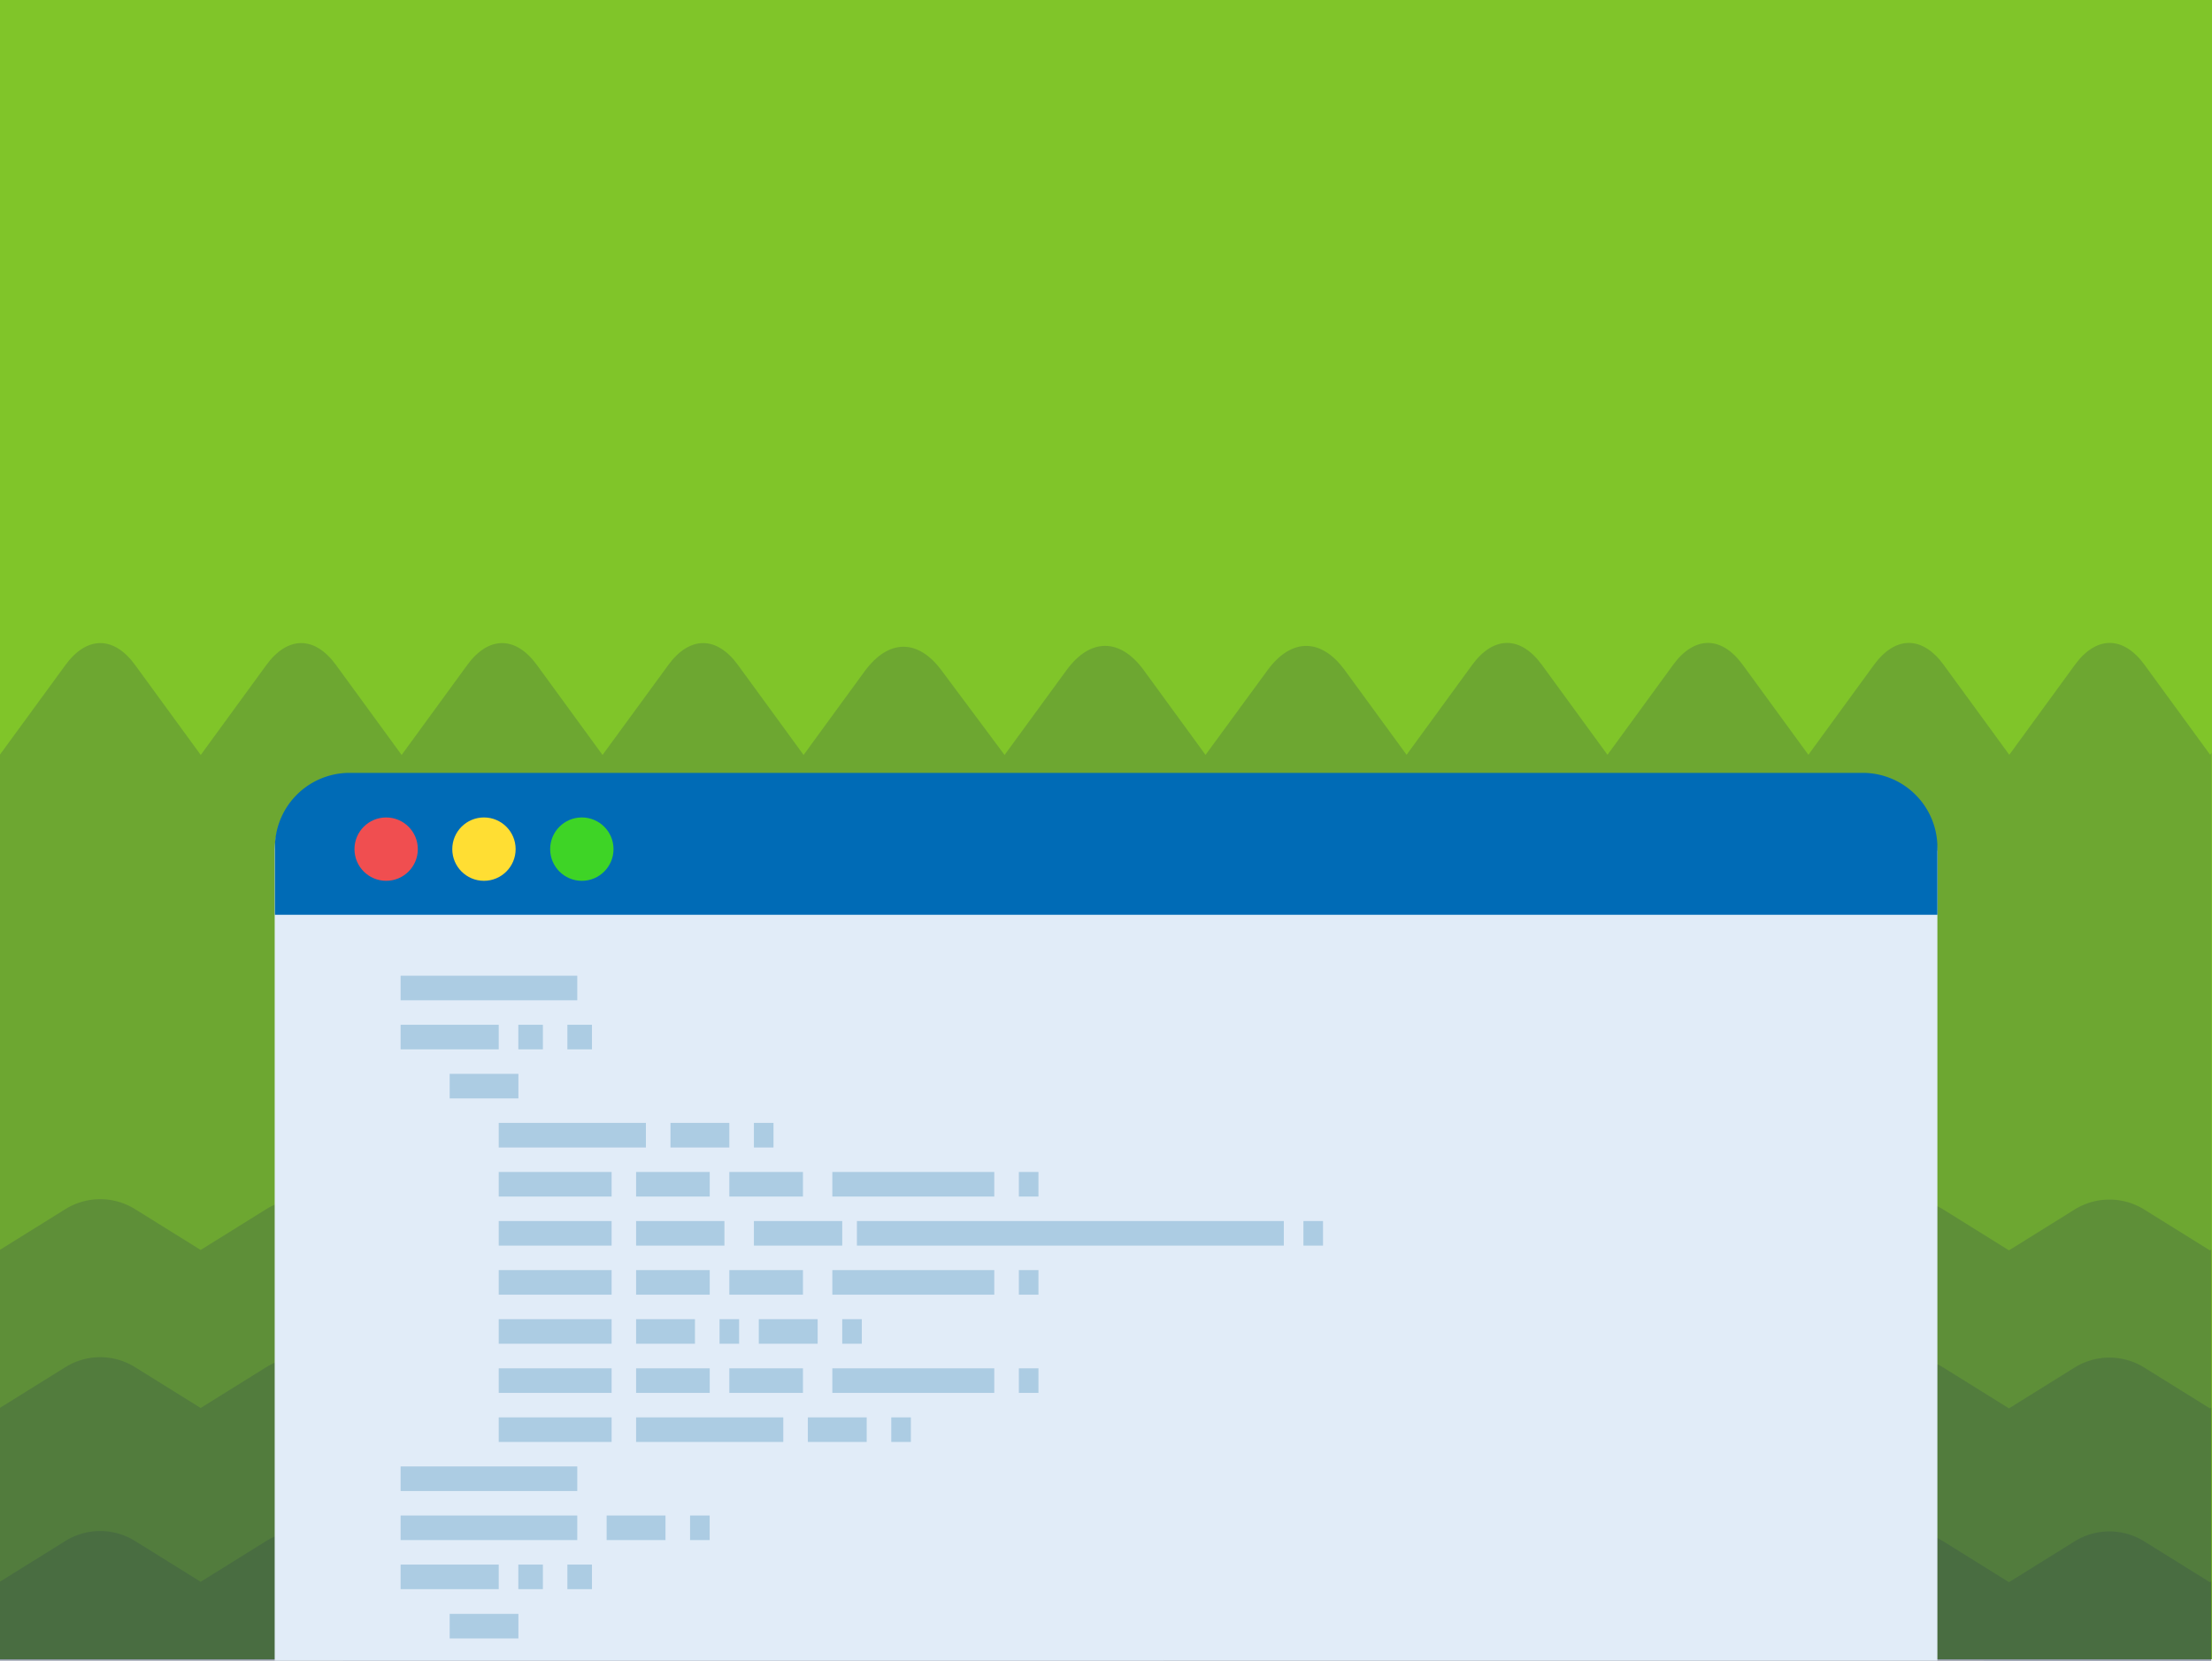 <svg xmlns="http://www.w3.org/2000/svg" viewBox="0 0 280 210.18"><defs><style>.cls-1{fill:#80c529;}.cls-2{fill:#283655;opacity:0.21;}.cls-3{fill:#e1ecf8;}.cls-4{fill:#006bb6;}.cls-5{fill:#accce3;}.cls-6{fill:#f04e50;}.cls-7{fill:#ffde33;}.cls-8{fill:#3ed426;}</style></defs><title>background_image_46</title><g id="Layer_2" data-name="Layer 2"><g id="Layer_1-2" data-name="Layer 1"><rect class="cls-1" width="280" height="210"/><path class="cls-2" d="M0,210.18v-52l8.28-5.15a8.35,8.35,0,0,1,8.81,0l8.31,5.17,8.31-5.17a8.35,8.35,0,0,1,8.81,0l8.31,5.17,8.31-5.17a8.35,8.35,0,0,1,8.81,0l8.31,5.17,8.31-5.17a8.35,8.35,0,0,1,8.81,0l8.31,5.17,7.75-4.82a9.25,9.25,0,0,1,9.69,0l8,4.87,7.83-4.87a9.25,9.25,0,0,1,9.78,0l7.82,4.87,7.86-4.87a9.25,9.25,0,0,1,9.76,0l7.83,4.87,8.31-5.17a8.35,8.35,0,0,1,8.81,0l8.31,5.17,8.31-5.17a8.35,8.35,0,0,1,8.81,0l8.31,5.17,8.31-5.17a8.35,8.35,0,0,1,8.81,0l8.31,5.17,8.31-5.17a8.35,8.35,0,0,1,8.81,0l8.31,5.17.18-.11v52.06Z"/><path class="cls-2" d="M0,210V95.5L8.29,84.16c2.7-3.69,6.12-3.69,8.81,0l8.31,11.39,8.31-11.39c2.7-3.69,6.12-3.69,8.81,0l8.31,11.39,8.31-11.39c2.7-3.69,6.12-3.69,8.81,0l8.31,11.39L84.6,84.16c2.7-3.69,6.12-3.69,8.81,0l8.31,11.39,7.75-10.62c3-4.06,6.71-4.1,9.69-.11l8,10.73L135,84.82c3-4.1,6.78-4.1,9.78,0l7.82,10.72,7.86-10.73c3-4.08,6.77-4.08,9.76,0l7.83,10.72,8.31-11.39c2.7-3.69,6.12-3.69,8.81,0l8.31,11.39,8.31-11.39c2.7-3.69,6.12-3.69,8.81,0l8.31,11.39,8.31-11.39c2.7-3.69,6.12-3.69,8.81,0l8.31,11.39,8.31-11.39c2.7-3.69,6.12-3.69,8.81,0l8.31,11.39c.07-.07.12-.17.18-.24V210Z"/><path class="cls-2" d="M0,210.18v-32l8.28-5.15a8.35,8.35,0,0,1,8.81,0l8.31,5.17,8.31-5.17a8.35,8.35,0,0,1,8.81,0l8.31,5.17,8.31-5.17a8.35,8.35,0,0,1,8.81,0l8.31,5.17,8.31-5.17a8.35,8.35,0,0,1,8.81,0l8.31,5.17,7.75-4.82a9.25,9.25,0,0,1,9.69,0l8,4.87,7.83-4.87a9.25,9.25,0,0,1,9.78,0l7.82,4.87,7.86-4.87a9.25,9.25,0,0,1,9.76,0l7.83,4.87,8.31-5.17a8.35,8.35,0,0,1,8.81,0l8.31,5.17,8.31-5.17a8.35,8.35,0,0,1,8.81,0l8.31,5.17,8.31-5.17a8.35,8.35,0,0,1,8.81,0l8.31,5.17,8.31-5.17a8.35,8.35,0,0,1,8.81,0l8.31,5.17.18-.11v32.06Z"/><path class="cls-2" d="M0,210.18v-10l8.28-5.15a8.35,8.35,0,0,1,8.81,0l8.31,5.17,8.31-5.17a8.35,8.35,0,0,1,8.81,0l8.31,5.17,8.31-5.17a8.35,8.35,0,0,1,8.81,0l8.31,5.17,8.31-5.17a8.35,8.35,0,0,1,8.81,0l8.31,5.17,7.75-4.82a9.25,9.25,0,0,1,9.69,0l8,4.87,7.83-4.87a9.25,9.25,0,0,1,9.78,0l7.82,4.87,7.86-4.87a9.25,9.25,0,0,1,9.76,0l7.83,4.87,8.31-5.17a8.35,8.35,0,0,1,8.81,0l8.31,5.17,8.31-5.17a8.35,8.35,0,0,1,8.81,0l8.31,5.17,8.31-5.17a8.35,8.35,0,0,1,8.81,0l8.31,5.17,8.31-5.17a8.35,8.35,0,0,1,8.81,0l8.31,5.17.18-.11v10.06Z"/><path class="cls-3" d="M245.24,107.68v102.5H34.77V107.68a9.22,9.22,0,0,1,9.2-9.2H236a9.18,9.18,0,0,1,9.2,9.2Z"/><path class="cls-4" d="M245.24,115.78v-8.26a9.46,9.46,0,0,0-9.2-9.7H44a9.46,9.46,0,0,0-9.2,9.7v8.26Z"/><rect class="cls-5" x="50.71" y="123.49" width="22.36" height="3.11"/><rect class="cls-5" x="50.71" y="129.7" width="12.42" height="3.11"/><rect class="cls-5" x="65.61" y="129.7" width="3.11" height="3.11"/><rect class="cls-5" x="71.82" y="129.7" width="3.11" height="3.11"/><rect class="cls-5" x="50.71" y="191.81" width="22.36" height="3.11"/><rect class="cls-5" x="50.71" y="198.02" width="12.42" height="3.11"/><rect class="cls-5" x="65.61" y="198.02" width="3.11" height="3.11"/><rect class="cls-5" x="71.82" y="198.02" width="3.11" height="3.11"/><rect class="cls-5" x="56.92" y="135.91" width="8.7" height="3.11"/><rect class="cls-5" x="63.13" y="142.12" width="18.63" height="3.11"/><rect class="cls-5" x="84.87" y="142.12" width="7.45" height="3.11"/><rect class="cls-5" x="95.43" y="142.12" width="2.48" height="3.11"/><rect class="cls-5" x="80.52" y="179.39" width="18.63" height="3.11"/><rect class="cls-5" x="102.26" y="179.39" width="7.45" height="3.11"/><rect class="cls-5" x="112.82" y="179.39" width="2.48" height="3.11"/><rect class="cls-5" x="76.79" y="191.81" width="7.45" height="3.11"/><rect class="cls-5" x="87.35" y="191.81" width="2.48" height="3.11"/><rect class="cls-5" x="80.52" y="166.96" width="7.45" height="3.11"/><rect class="cls-5" x="91.08" y="166.96" width="2.48" height="3.11"/><rect class="cls-5" x="96.05" y="166.96" width="7.45" height="3.11"/><rect class="cls-5" x="106.61" y="166.96" width="2.48" height="3.11"/><rect class="cls-5" x="128.97" y="148.33" width="2.48" height="3.11"/><rect class="cls-5" x="164.99" y="154.54" width="2.48" height="3.11"/><rect class="cls-5" x="63.13" y="148.33" width="14.29" height="3.11"/><rect class="cls-5" x="80.52" y="148.33" width="9.32" height="3.11"/><rect class="cls-5" x="105.36" y="148.33" width="20.5" height="3.11"/><rect class="cls-5" x="92.32" y="148.33" width="9.32" height="3.11"/><rect class="cls-5" x="128.97" y="173.18" width="2.48" height="3.11"/><rect class="cls-5" x="80.52" y="173.18" width="9.32" height="3.11"/><rect class="cls-5" x="105.36" y="173.18" width="20.5" height="3.11"/><rect class="cls-5" x="92.32" y="173.18" width="9.32" height="3.11"/><rect class="cls-5" x="128.97" y="160.75" width="2.48" height="3.11"/><rect class="cls-5" x="80.52" y="160.75" width="9.32" height="3.11"/><rect class="cls-5" x="105.36" y="160.75" width="20.5" height="3.11"/><rect class="cls-5" x="92.32" y="160.75" width="9.32" height="3.11"/><rect class="cls-5" x="63.13" y="154.54" width="14.29" height="3.11"/><rect class="cls-5" x="80.52" y="154.54" width="11.18" height="3.11"/><rect class="cls-5" x="95.43" y="154.54" width="11.18" height="3.11"/><rect class="cls-5" x="108.47" y="154.54" width="54.04" height="3.11"/><rect class="cls-5" x="63.13" y="160.75" width="14.29" height="3.11"/><rect class="cls-5" x="63.13" y="166.96" width="14.29" height="3.11"/><rect class="cls-5" x="63.13" y="173.18" width="14.29" height="3.11"/><rect class="cls-5" x="63.13" y="179.39" width="14.29" height="3.11"/><rect class="cls-5" x="50.71" y="185.6" width="22.36" height="3.11"/><rect class="cls-5" x="56.92" y="204.26" width="8.7" height="3.11"/><circle class="cls-6" cx="48.88" cy="107.47" r="4.01"/><circle class="cls-7" cx="61.26" cy="107.47" r="4.01"/><circle class="cls-8" cx="73.65" cy="107.47" r="4.01"/></g></g></svg>